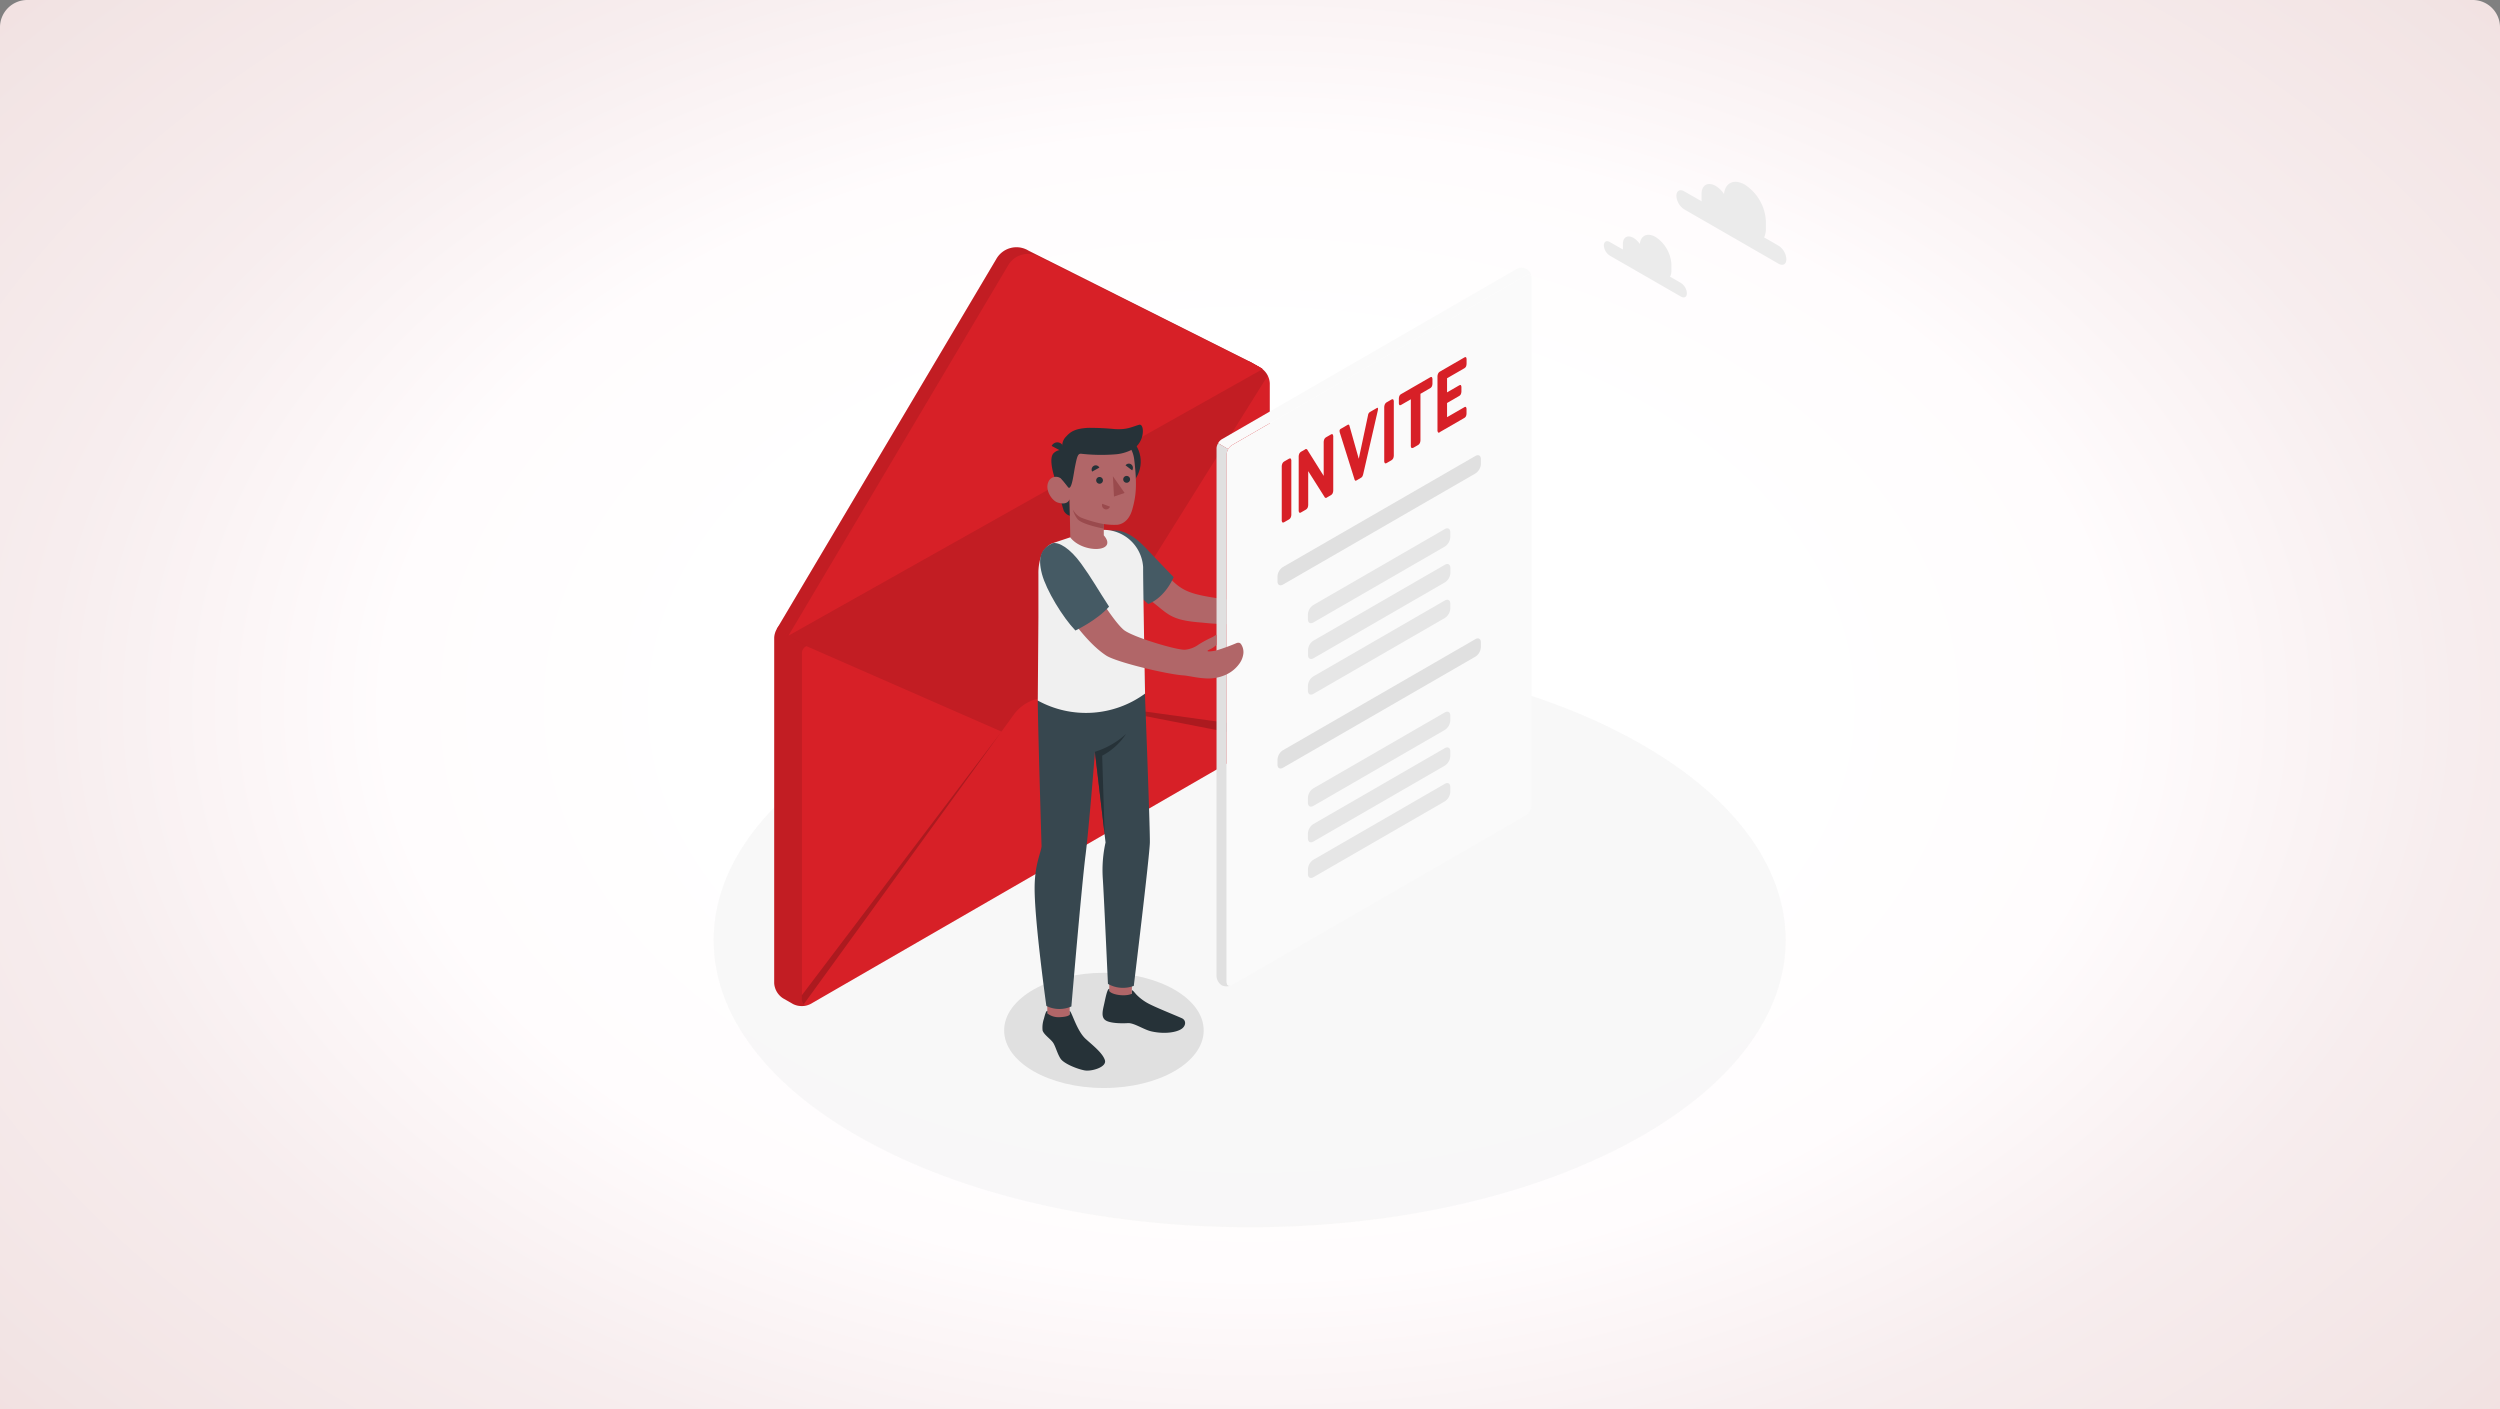 <svg xmlns="http://www.w3.org/2000/svg" xmlns:xlink="http://www.w3.org/1999/xlink" width="550" height="310" viewBox="0 0 550 310">
  <rect x="0" y="0" width="550" height="310" fill="#808080" stroke="none"/>
  <defs>
    <radialGradient id="radial-gradient" cx="0.5" cy="0.5" r="1.176" gradientTransform="translate(0.167 0.109) scale(0.667 0.783)" gradientUnits="objectBoundingBox">
      <stop offset="0" stop-color="#fff"/>
      <stop offset="0.279" stop-color="#fff"/>
      <stop offset="0.437" stop-color="#fffcfd"/>
      <stop offset="0.612" stop-color="#f7edee"/>
      <stop offset="0.795" stop-color="#f2e4e4"/>
      <stop offset="0.982" stop-color="#f2d5d6"/>
      <stop offset="1" stop-color="#edcccd"/>
    </radialGradient>
  </defs>
  <g id="attendees" transform="translate(-1165 -139)">
    <path id="Path_12864" data-name="Path 12864" d="M6,0H544a6,6,0,0,1,6,6V310H0V6A6,6,0,0,1,6,0Z" transform="translate(1165 139)" fill="url(#radial-gradient)"/>
    <g id="Group_3323" data-name="Group 3323" transform="translate(1308.56 139.307)">
      <path id="Path_12865" data-name="Path 12865" d="M47.983,335.842c46.048,24.665,120.712,24.665,166.766,0s46.053-64.655,0-89.325-120.717-24.665-166.771,0S1.929,311.182,47.983,335.842Z" transform="translate(0 -84.648)" fill="#f5f5f5" opacity="0.7"/>
      <ellipse id="Ellipse_64" data-name="Ellipse 64" cx="21.95" cy="12.674" rx="21.95" ry="12.674" transform="translate(77.352 213.708)" fill="#e0e0e0"/>
      <g id="Group_3318" data-name="Group 3318" transform="translate(26.763 54.093)">
        <path id="Path_12866" data-name="Path 12866" d="M37.646,172.03a4.278,4.278,0,0,1,1.932-3.358l99.1-57.224a4.294,4.294,0,0,1,3.854,0l2.2,1.261a4.283,4.283,0,0,1,1.938,3.353v75.976a4.311,4.311,0,0,1-1.938,3.358l-99.1,57.224a4.327,4.327,0,0,1-3.854,0l-2.2-1.261A4.294,4.294,0,0,1,37.64,248Z" transform="translate(-37.64 -86.138)" fill="#d72027"/>
        <path id="Path_12867" data-name="Path 12867" d="M143.032,91.158,94.066,66.6a5.087,5.087,0,0,0-7.113,1.861L38.67,149.83l2.56,1.475,104.318-58.66Z" transform="translate(-38.103 -65.849)" fill="#d72027"/>
        <path id="Path_12868" data-name="Path 12868" d="M143.032,91.158,94.066,66.6a5.087,5.087,0,0,0-7.113,1.861L38.67,149.83l2.56,1.475,104.318-58.66Z" transform="translate(-38.103 -65.849)" opacity="0.1"/>
        <path id="Path_12869" data-name="Path 12869" d="M37.64,220.308v75.976a4.278,4.278,0,0,0,1.943,3.353l2.2,1.266a3.638,3.638,0,0,0,.551.237,3.933,3.933,0,0,0,.8.182,4.607,4.607,0,0,0,1.531-.055,1.3,1.3,0,0,0,.374-.1,1.389,1.389,0,0,0,.226-.094,1.14,1.14,0,0,1-.925,0,1.343,1.343,0,0,1-.595-1.272V223.826a1.7,1.7,0,0,1,1.007-1.652l-1.007-.584-5.5-3.17a4,4,0,0,0-.6,1.888Z" transform="translate(-37.64 -134.422)" opacity="0.1"/>
        <path id="Path_12870" data-name="Path 12870" d="M148.775,115.94l-44.666,71.478-2.2-.429a9.013,9.013,0,0,0-9.018,3.551l-2.709,3.733L47.237,175.46l-3.947-2.279L147.63,114.52a4.4,4.4,0,0,1,1.145,1.42Z" transform="translate(-40.179 -87.724)" opacity="0.1"/>
        <path id="Path_12871" data-name="Path 12871" d="M147.638,93.833a7.085,7.085,0,0,0-.842-.551L98.749,69.267a5.087,5.087,0,0,0-7.157,1.861L43.32,152.493Z" transform="translate(-40.193 -67.037)" fill="#d72027"/>
        <path id="Path_12872" data-name="Path 12872" d="M197.947,255.552a4.245,4.245,0,0,0,.908-2.373L153.71,246.93Z" transform="translate(-89.808 -147.236)" opacity="0.2"/>
        <path id="Path_12873" data-name="Path 12873" d="M92.618,259.38,49.124,319.34a1.453,1.453,0,0,1-.418-1.145v-.826Z" transform="translate(-42.611 -152.832)" opacity="0.2"/>
      </g>
      <g id="Group_3319" data-name="Group 3319" transform="translate(209.289 39.693)">
        <path id="Path_12874" data-name="Path 12874" d="M404.152,41.783l3.854,2.2a3.974,3.974,0,0,1-.033-.506v-1.1c0-1.971,1.382-2.753,3.094-1.789a6.057,6.057,0,0,1,1.844,1.778c.281-2.483,2.2-3.408,4.592-2.043a10.23,10.23,0,0,1,4.625,8.016v1.652a4.366,4.366,0,0,1-.391,1.927l3.182,1.833a3.788,3.788,0,0,1,1.712,2.973c0,1.1-.765,1.536-1.712.991L404.152,45.747a3.793,3.793,0,0,1-1.712-2.973C402.44,41.679,403.2,41.238,404.152,41.783Z" transform="translate(-386.48 -39.693)" fill="#ebebeb"/>
        <path id="Path_12875" data-name="Path 12875" d="M374.744,62.453l2.89,1.652V62.9c0-1.492,1.046-2.092,2.334-1.349a4.581,4.581,0,0,1,1.393,1.338c.209-1.872,1.679-2.571,3.463-1.542a7.735,7.735,0,0,1,3.49,6.056v1.244a3.3,3.3,0,0,1-.292,1.448l2.4,1.387a2.868,2.868,0,0,1,1.294,2.241c0,.826-.584,1.162-1.294.749l-15.68-9.029A2.879,2.879,0,0,1,373.45,63.2C373.45,62.376,374.034,62.045,374.744,62.453Z" transform="translate(-373.45 -49.214)" fill="#ebebeb"/>
      </g>
      <g id="Group_3322" data-name="Group 3322" transform="translate(84.057 58.592)">
        <g id="Group_3321" data-name="Group 3321" transform="translate(0 34.512)">
          <path id="Path_12876" data-name="Path 12876" d="M205.208,190.445a28.314,28.314,0,0,0-2.9,2.12,6.5,6.5,0,0,1-2.56,1.778c-1.272.5-2.466.352-5.99-.209-4.316-.694-6.172-1.415-8.033-3.006-2.175-1.855-7.036-7.449-9.392-9.651a6.772,6.772,0,0,0-5.907-1.426,35.714,35.714,0,0,0,4.669,9.684c1.883,2.681,5.4,5.247,7,6.574,2.544,2.12,3.9,2.956,9.5,3.375a57.48,57.48,0,0,0,8.258.319c1.25-.039,2.032-.05,4.074-.22a11.76,11.76,0,0,0,2.626-.457,9.734,9.734,0,0,0,2.753-1.1,7.41,7.41,0,0,0,2.61-2.934,4.608,4.608,0,0,0,.485-2.109,3.078,3.078,0,0,0-.76-2,.82.82,0,0,0-.352-.259,1.029,1.029,0,0,0-.76.16,44.452,44.452,0,0,1-4.041,2.147c-1.173.451-2.059.606-1.976.369s.793-.451,1.52-1.272.908-1.96.44-2.312S206.051,189.751,205.208,190.445Z" transform="translate(-154.701 -156.117)" fill="#b16668"/>
          <path id="Path_12877" data-name="Path 12877" d="M168.61,179.641a6.447,6.447,0,0,1,4.278-.462c2.2.622,3.925,2.048,6,4.272s5.577,5.836,5.577,5.836-1.723,4.366-5.6,5.913l-8.126-7.515Z" transform="translate(-153.882 -155.724)" fill="#455a64"/>
          <g id="Group_3320" data-name="Group 3320">
            <rect id="Rectangle_450" data-name="Rectangle 450" width="4.927" height="8.434" transform="translate(7.714 132.111) rotate(180)" fill="#b16668"/>
            <path id="Path_12878" data-name="Path 12878" d="M171.69,357.934l4.922.171.248-8.924-5.17-.171Z" transform="translate(-155.267 -232.133)" fill="#b16668"/>
            <path id="Path_12879" data-name="Path 12879" d="M142.553,241.5c0,4.7.831,32.064.831,32.064-.116,1.354-1.42,3.76-1.52,8.638-.149,7.069,2.577,26.481,2.577,26.481a6.474,6.474,0,0,0,5.505.11s2.235-26.316,3.116-33.314c.771-6.111,2.076-22.7,2.076-22.7l2.323,19.941a28.019,28.019,0,0,0-.611,7.829c.231,3.237,1.14,23.283,1.14,23.283a6.717,6.717,0,0,0,5.687.435s3.474-28.573,3.535-31.546c.066-3.386-1.288-37.949-1.288-37.949Z" transform="translate(-141.859 -180.787)" fill="#37474f"/>
            <path id="Path_12880" data-name="Path 12880" d="M146.357,181.738a4.531,4.531,0,0,0-2.378,2.472,11.605,11.605,0,0,0-.721,4.256v9.657l-.138,18.223a22.008,22.008,0,0,0,23.6-1.531s-.424-23.459-.424-27.3v-.551a8.746,8.746,0,0,0-10.983-7.878l-4.465,1.151Z" transform="translate(-142.426 -155.635)" fill="#f0f0f0"/>
            <circle id="Ellipse_65" data-name="Ellipse 65" cx="6.772" cy="6.772" r="6.772" transform="translate(8.427 13.181) rotate(-76.72)" fill="#263238"/>
            <path id="Path_12881" data-name="Path 12881" d="M150.71,160.27a58.626,58.626,0,0,0,1.542,6,2.3,2.3,0,0,0,1.349,1.1l-.077-3.623Z" transform="translate(-145.837 -147.303)" fill="#263238"/>
            <path id="Path_12882" data-name="Path 12882" d="M151.117,146.846a2.527,2.527,0,0,0-2.1.738c-.9.925-.4,3.815.721,6.645l2.07.237Z" transform="translate(-144.868 -141.262)" fill="#263238"/>
            <path id="Path_12883" data-name="Path 12883" d="M151.712,151.864c-.413.248-1-.551-1.514-1.1a1.793,1.793,0,0,0-3.012.49c-.809,1.751.732,4.146,2.048,4.559,2.263.71,2.6-.738,2.6-.738l.165,8.412h0c2.813,3.606,10.626,3.3,7.372-.468v-2.483a14.281,14.281,0,0,0,3.056.16c1.652-.259,2.709-1.575,3.215-3.375.809-2.9,1.1-5.23.429-10.923-.754-6.238-8.01-6.3-11.925-3.854S151.712,151.864,151.712,151.864Z" transform="translate(-144.153 -138.661)" fill="#b16668"/>
            <path id="Path_12884" data-name="Path 12884" d="M154.131,150.65c-.209,0-1-1.31-1.514-1.784-.716-.65.2-6.535.2-6.535a2.8,2.8,0,0,1,.694-2.978c.98-1.1,2.043-1.762,4.867-1.91a57.364,57.364,0,0,1,5.781.27c2.791.187,3.815-.5,5.417-.947,1.228-.341,1.365,4.08-1.729,5.544a9.533,9.533,0,0,1-3.661.974,39.086,39.086,0,0,1-7.344-.138c-.765-.1-.93.639-1.349,2.676C155.133,147.589,154.836,150.617,154.131,150.65Z" transform="translate(-146.572 -136.73)" fill="#263238"/>
            <path id="Path_12885" data-name="Path 12885" d="M151.175,145.947,148.67,144.6a1.382,1.382,0,0,1,1.9-.622A1.492,1.492,0,0,1,151.175,145.947Z" transform="translate(-144.92 -139.906)" fill="#263238"/>
            <path id="Path_12886" data-name="Path 12886" d="M163.93,173.855a28.637,28.637,0,0,1-5.01-1.437,4.333,4.333,0,0,1-1.8-1.778,5.94,5.94,0,0,0,1.024,2.1c.947,1.211,5.786,2.109,5.786,2.109Z" transform="translate(-148.718 -151.964)" fill="#9a4a4d"/>
            <path id="Path_12887" data-name="Path 12887" d="M167.946,158.393a.743.743,0,1,1-.743-.743A.743.743,0,0,1,167.946,158.393Z" transform="translate(-152.916 -146.126)" fill="#263238"/>
            <path id="Path_12888" data-name="Path 12888" d="M166.341,153.5l-1.591.881a.952.952,0,0,1,.369-1.272.892.892,0,0,1,1.222.391Z" transform="translate(-152.098 -144.039)" fill="#263238"/>
            <path id="Path_12889" data-name="Path 12889" d="M168.84,168.36l1.7.633a.892.892,0,0,1-1.156.551.952.952,0,0,1-.544-1.184Z" transform="translate(-153.964 -150.939)" fill="#9a4a4d"/>
            <path id="Path_12890" data-name="Path 12890" d="M179.643,153.793l-1.453-1.1a.886.886,0,0,1,1.266-.193.958.958,0,0,1,.187,1.293Z" transform="translate(-158.188 -143.728)" fill="#263238"/>
            <path id="Path_12891" data-name="Path 12891" d="M178.778,158a.754.754,0,1,1-.209-.544.754.754,0,0,1,.209.544Z" transform="translate(-157.78 -145.932)" fill="#263238"/>
            <path id="Path_12892" data-name="Path 12892" d="M173.13,157.35l.242,4.476,2.34-.8Z" transform="translate(-155.914 -145.991)" fill="#9a4a4d"/>
            <path id="Path_12893" data-name="Path 12893" d="M150.959,371.7V371c.468.2,1.564,4.4,3.518,6.166,1.553,1.415,3.672,3.05,4.212,4.63s-2.951,2.555-4.4,2.3c-1.685-.3-4.608-1.487-5.34-2.588s-1.1-2.725-1.652-3.529-1.971-1.712-2.3-2.643a5.974,5.974,0,0,1,.281-2.588c.248-.936.479-1.828.776-1.745v.551a3.854,3.854,0,0,0,2.461.831C149.214,372.383,150.965,372.245,150.959,371.7Z" transform="translate(-143.24 -242.012)" fill="#263238"/>
            <path id="Path_12894" data-name="Path 12894" d="M175.463,362.507c.253,0,.462.369,1.024.98a10.79,10.79,0,0,0,2.9,2.087c1.844.925,5.428,2.345,7.053,3.072,1.013.457.963,1.685-.083,2.378s-3.579,1.2-6.607.523c-1.652-.369-3.81-1.9-5.175-1.817s-3.914.061-4.922-.633-.6-2.175-.319-3.446c.314-1.393.7-3.557,1.162-3.463v.479c.589.9,3.645,1.261,4.955.6Z" transform="translate(-154.063 -238.054)" fill="#263238"/>
            <path id="Path_12895" data-name="Path 12895" d="M165.94,264.261a18.224,18.224,0,0,0,6.86-3.931,14.175,14.175,0,0,1-5.258,4.784l.551,17.414Z" transform="translate(-152.682 -192.275)" fill="#263238"/>
          </g>
        </g>
        <path id="Path_12896" data-name="Path 12896" d="M284.122,76.167c-.083-.617-.584-.842-1.178-.5l-64.706,37.366a2.488,2.488,0,0,0-.842.892l-2.235-1.294a2.422,2.422,0,0,1,.842-.886l64.706-37.366a2.2,2.2,0,0,1,3.413,1.784Z" transform="translate(-174.804 -74.02)" fill="#fafafa"/>
        <path id="Path_12897" data-name="Path 12897" d="M217.736,263.458a3.182,3.182,0,0,1-.7.171,2.356,2.356,0,0,1-1.387-.237,2.56,2.56,0,0,1-1.1-2.021V145.338a1.242,1.242,0,0,1,0-.143,2.785,2.785,0,0,1,.05-.3,3.006,3.006,0,0,1,.3-.738l2.235,1.294a2.439,2.439,0,0,0-.347,1.173V262.66c0,.551.27.853.655.853a.726.726,0,0,0,.154,0,.786.786,0,0,0,.143-.055Z" transform="translate(-174.529 -105.551)" fill="#e0e0e0"/>
        <path id="Path_12898" data-name="Path 12898" d="M218.59,116.326V232.355c0,.76.551,1.068,1.189.683l64.706-37.359a2.643,2.643,0,0,0,1.189-2.064V77.585c0-.76-.551-1.068-1.189-.688l-64.706,37.364a2.615,2.615,0,0,0-1.189,2.064Z" transform="translate(-176.346 -75.24)" fill="#fafafa"/>
        <path id="Path_12899" data-name="Path 12899" d="M240.743,164.281a.8.8,0,0,1-.138-.551V152.075a1.651,1.651,0,0,1,.138-.727,1.041,1.041,0,0,1,.44-.473l.952-.551q.325-.182.446-.05a.87.87,0,0,1,.132.584V162.5a1.651,1.651,0,0,1-.132.71,1.035,1.035,0,0,1-.446.468l-.952.551C240.98,164.347,240.82,164.363,240.743,164.281Z" transform="translate(-186.238 -108.269)" fill="#d72027"/>
        <path id="Path_12900" data-name="Path 12900" d="M247.507,157.773a.809.809,0,0,1-.132-.551V145.545a1.714,1.714,0,0,1,.132-.716,1.1,1.1,0,0,1,.451-.468l.793-.451a.33.33,0,0,1,.551.1l3.573,5.7v-7.328a1.783,1.783,0,0,1,.132-.727,1.03,1.03,0,0,1,.44-.468l.958-.551c.209-.127.358-.143.446-.055a.925.925,0,0,1,.127.584v11.65a1.762,1.762,0,0,1-.127.71,1.057,1.057,0,0,1-.446.462l-.8.462a.33.33,0,0,1-.551-.116l-3.584-5.665v7.322a1.773,1.773,0,0,1-.127.716,1.03,1.03,0,0,1-.446.462l-.958.551C247.744,157.856,247.6,157.856,247.507,157.773Z" transform="translate(-189.281 -103.914)" fill="#d72027"/>
        <path id="Path_12901" data-name="Path 12901" d="M267.175,146.016a.633.633,0,0,1-.193-.341L263.756,135.4a1.467,1.467,0,0,1-.039-.292.49.49,0,0,1,.231-.468l1.531-.886c.121-.066.209-.083.275-.039a.44.44,0,0,1,.143.248l2.043,7.251,2.043-9.607a.947.947,0,0,1,.435-.7l1.531-.886c.149-.088.226,0,.226.2a1.687,1.687,0,0,1-.039.336l-3.21,13.989a2.113,2.113,0,0,1-.2.551.82.82,0,0,1-.314.3l-.93.551C267.34,146.032,267.236,146.054,267.175,146.016Z" transform="translate(-196.628 -99.176)" fill="#d72027"/>
        <path id="Path_12902" data-name="Path 12902" d="M281.7,140.631a.826.826,0,0,1-.138-.551V128.425a1.744,1.744,0,0,1,.138-.727,1.04,1.04,0,0,1,.44-.473l.952-.551c.215-.121.363-.138.451-.05a.914.914,0,0,1,.127.584v11.644a1.727,1.727,0,0,1-.127.71,1.1,1.1,0,0,1-.451.468l-.952.551C281.941,140.7,281.8,140.713,281.7,140.631Z" transform="translate(-204.649 -97.639)" fill="#d72027"/>
        <path id="Path_12903" data-name="Path 12903" d="M290.17,133.27a.809.809,0,0,1-.132-.551V122.584l-2.092,1.211c-.2.116-.347.132-.424.055a.919.919,0,0,1-.116-.551v-.727a1.811,1.811,0,0,1,.116-.716.985.985,0,0,1,.424-.44l6.3-3.634c.2-.121.347-.138.429-.055a.958.958,0,0,1,.121.584v.721a1.75,1.75,0,0,1-.121.7,1.013,1.013,0,0,1-.429.446l-2.092,1.206V131.5a1.652,1.652,0,0,1-.132.716,1.051,1.051,0,0,1-.451.468l-.947.551C290.406,133.325,290.258,133.347,290.17,133.27Z" transform="translate(-207.273 -93.642)" fill="#d72027"/>
        <path id="Path_12904" data-name="Path 12904" d="M302.973,126.308a.8.8,0,0,1-.138-.551V114.1a1.653,1.653,0,0,1,.138-.727,1,1,0,0,1,.44-.468l5.291-3.061c.2-.116.347-.132.424-.055a.969.969,0,0,1,.11.551v.727a1.932,1.932,0,0,1-.11.716.986.986,0,0,1-.424.44l-3.76,2.169V117.5l2.626-1.52c.2-.116.341-.138.418-.055a.92.92,0,0,1,.116.551v.688a1.784,1.784,0,0,1-.116.71.942.942,0,0,1-.418.44l-2.626,1.52v3.122l3.749-2.164c.2-.121.341-.132.418-.05a.969.969,0,0,1,.116.584v.7a1.718,1.718,0,0,1-.116.7.947.947,0,0,1-.418.429l-5.28,3.05C303.21,126.4,303.061,126.4,302.973,126.308Z" transform="translate(-214.208 -90.076)" fill="#d72027"/>
        <path id="Path_12905" data-name="Path 12905" d="M240.1,173.539,282.459,149.1c.661-.385,1.2-.077,1.2.688v1.1a2.648,2.648,0,0,1-1.2,2.065L240.115,177.4c-.661.38-1.2.072-1.2-.688v-1.1a2.632,2.632,0,0,1,1.18-2.073Z" transform="translate(-185.483 -107.689)" fill="#e0e0e0"/>
        <path id="Path_12906" data-name="Path 12906" d="M252.275,195.025l28.92-16.7c.661-.38,1.2-.072,1.2.688v1.1a2.632,2.632,0,0,1-1.2,2.065l-28.92,16.693c-.661.38-1.2.072-1.2-.688v-1.1a2.632,2.632,0,0,1,1.2-2.059Z" transform="translate(-190.949 -120.83)" fill="#e6e6e6"/>
        <path id="Path_12907" data-name="Path 12907" d="M252.3,209.282l28.92-16.693c.672-.4,1.222-.072,1.222.7v1.1a2.632,2.632,0,0,1-1.2,2.065l-28.92,16.7c-.661.38-1.2.072-1.2-.688v-1.1a2.632,2.632,0,0,1,1.167-2.081Z" transform="translate(-190.971 -127.236)" fill="#e6e6e6"/>
        <path id="Path_12908" data-name="Path 12908" d="M252.275,223.56l28.92-16.693c.661-.38,1.2-.072,1.2.688v1.1a2.632,2.632,0,0,1-1.2,2.065l-28.92,16.693c-.661.38-1.2.072-1.2-.688v-1.1a2.632,2.632,0,0,1,1.195-2.065Z" transform="translate(-190.949 -133.658)" fill="#e6e6e6"/>
        <path id="Path_12909" data-name="Path 12909" d="M240.1,246.757l42.359-24.45c.661-.38,1.2-.072,1.2.688v1.1a2.648,2.648,0,0,1-1.2,2.065l-42.343,24.45c-.661.38-1.2.072-1.2-.688v-1.1a2.632,2.632,0,0,1,1.179-2.065Z" transform="translate(-185.483 -140.598)" fill="#e0e0e0"/>
        <path id="Path_12910" data-name="Path 12910" d="M252.275,268.3l28.92-16.7c.661-.38,1.2-.072,1.2.688v1.1a2.632,2.632,0,0,1-1.2,2.065l-28.92,16.715c-.661.38-1.2.072-1.2-.688v-1.1a2.632,2.632,0,0,1,1.2-2.081Z" transform="translate(-190.949 -153.768)" fill="#e6e6e6"/>
        <path id="Path_12911" data-name="Path 12911" d="M252.275,282.565l28.92-16.7c.661-.38,1.2-.077,1.2.688v1.1a2.632,2.632,0,0,1-1.2,2.065l-28.92,16.7c-.661.38-1.2.072-1.2-.688v-1.1a2.632,2.632,0,0,1,1.2-2.065Z" transform="translate(-190.949 -160.176)" fill="#e6e6e6"/>
        <path id="Path_12912" data-name="Path 12912" d="M252.275,296.835l28.92-16.7c.661-.38,1.2-.072,1.2.688v1.1a2.631,2.631,0,0,1-1.195,2.065l-28.92,16.693c-.661.38-1.2.072-1.2-.688v-1.1a2.632,2.632,0,0,1,1.2-2.059Z" transform="translate(-190.949 -166.591)" fill="#e6e6e6"/>
        <path id="Path_12913" data-name="Path 12913" d="M182.68,205.64a25.511,25.511,0,0,0-3.166,1.7,5.989,5.989,0,0,1-2.8,1.1c-1.327.325-11.848-2.786-13.687-4.4-2.863-2.5-7.933-11.517-9.827-13.681-1.558-1.784-3.722-4.2-5.643-4.212-3.177.963-2.455,5.687.2,9.937,2.2,3.518,6.728,10.543,11.451,13.643,2.29,1.5,13.488,4.151,17,4.377,1.063.072,2.951.551,4.625.639a9.359,9.359,0,0,0,4.79-.82,7.41,7.41,0,0,0,2.995-2.538,4.756,4.756,0,0,0,.776-2.026,3.127,3.127,0,0,0-.479-2.087.87.87,0,0,0-.314-.3,1.035,1.035,0,0,0-.776.055,43.669,43.669,0,0,1-4.3,1.564c-1.222.281-2.125.314-2,.094s.848-.341,1.679-1.052a2.7,2.7,0,0,0,.286-.275v-2.2a8.252,8.252,0,0,0-.81.482Z" transform="translate(-143.475 -124.415)" fill="#b16668"/>
        <path id="Path_12914" data-name="Path 12914" d="M146.723,184.09c-2.351,1.145-3.3,2.9-2.257,6.8.936,3.5,4.526,9.469,7.35,12.393,0,0,4.828-2.29,7.4-5.263-2.549-3.9-3.771-6.188-6.166-9.486S148.154,183.694,146.723,184.09Z" transform="translate(-142.841 -123.466)" fill="#455a64"/>
      </g>
    </g>
  </g>
</svg>

